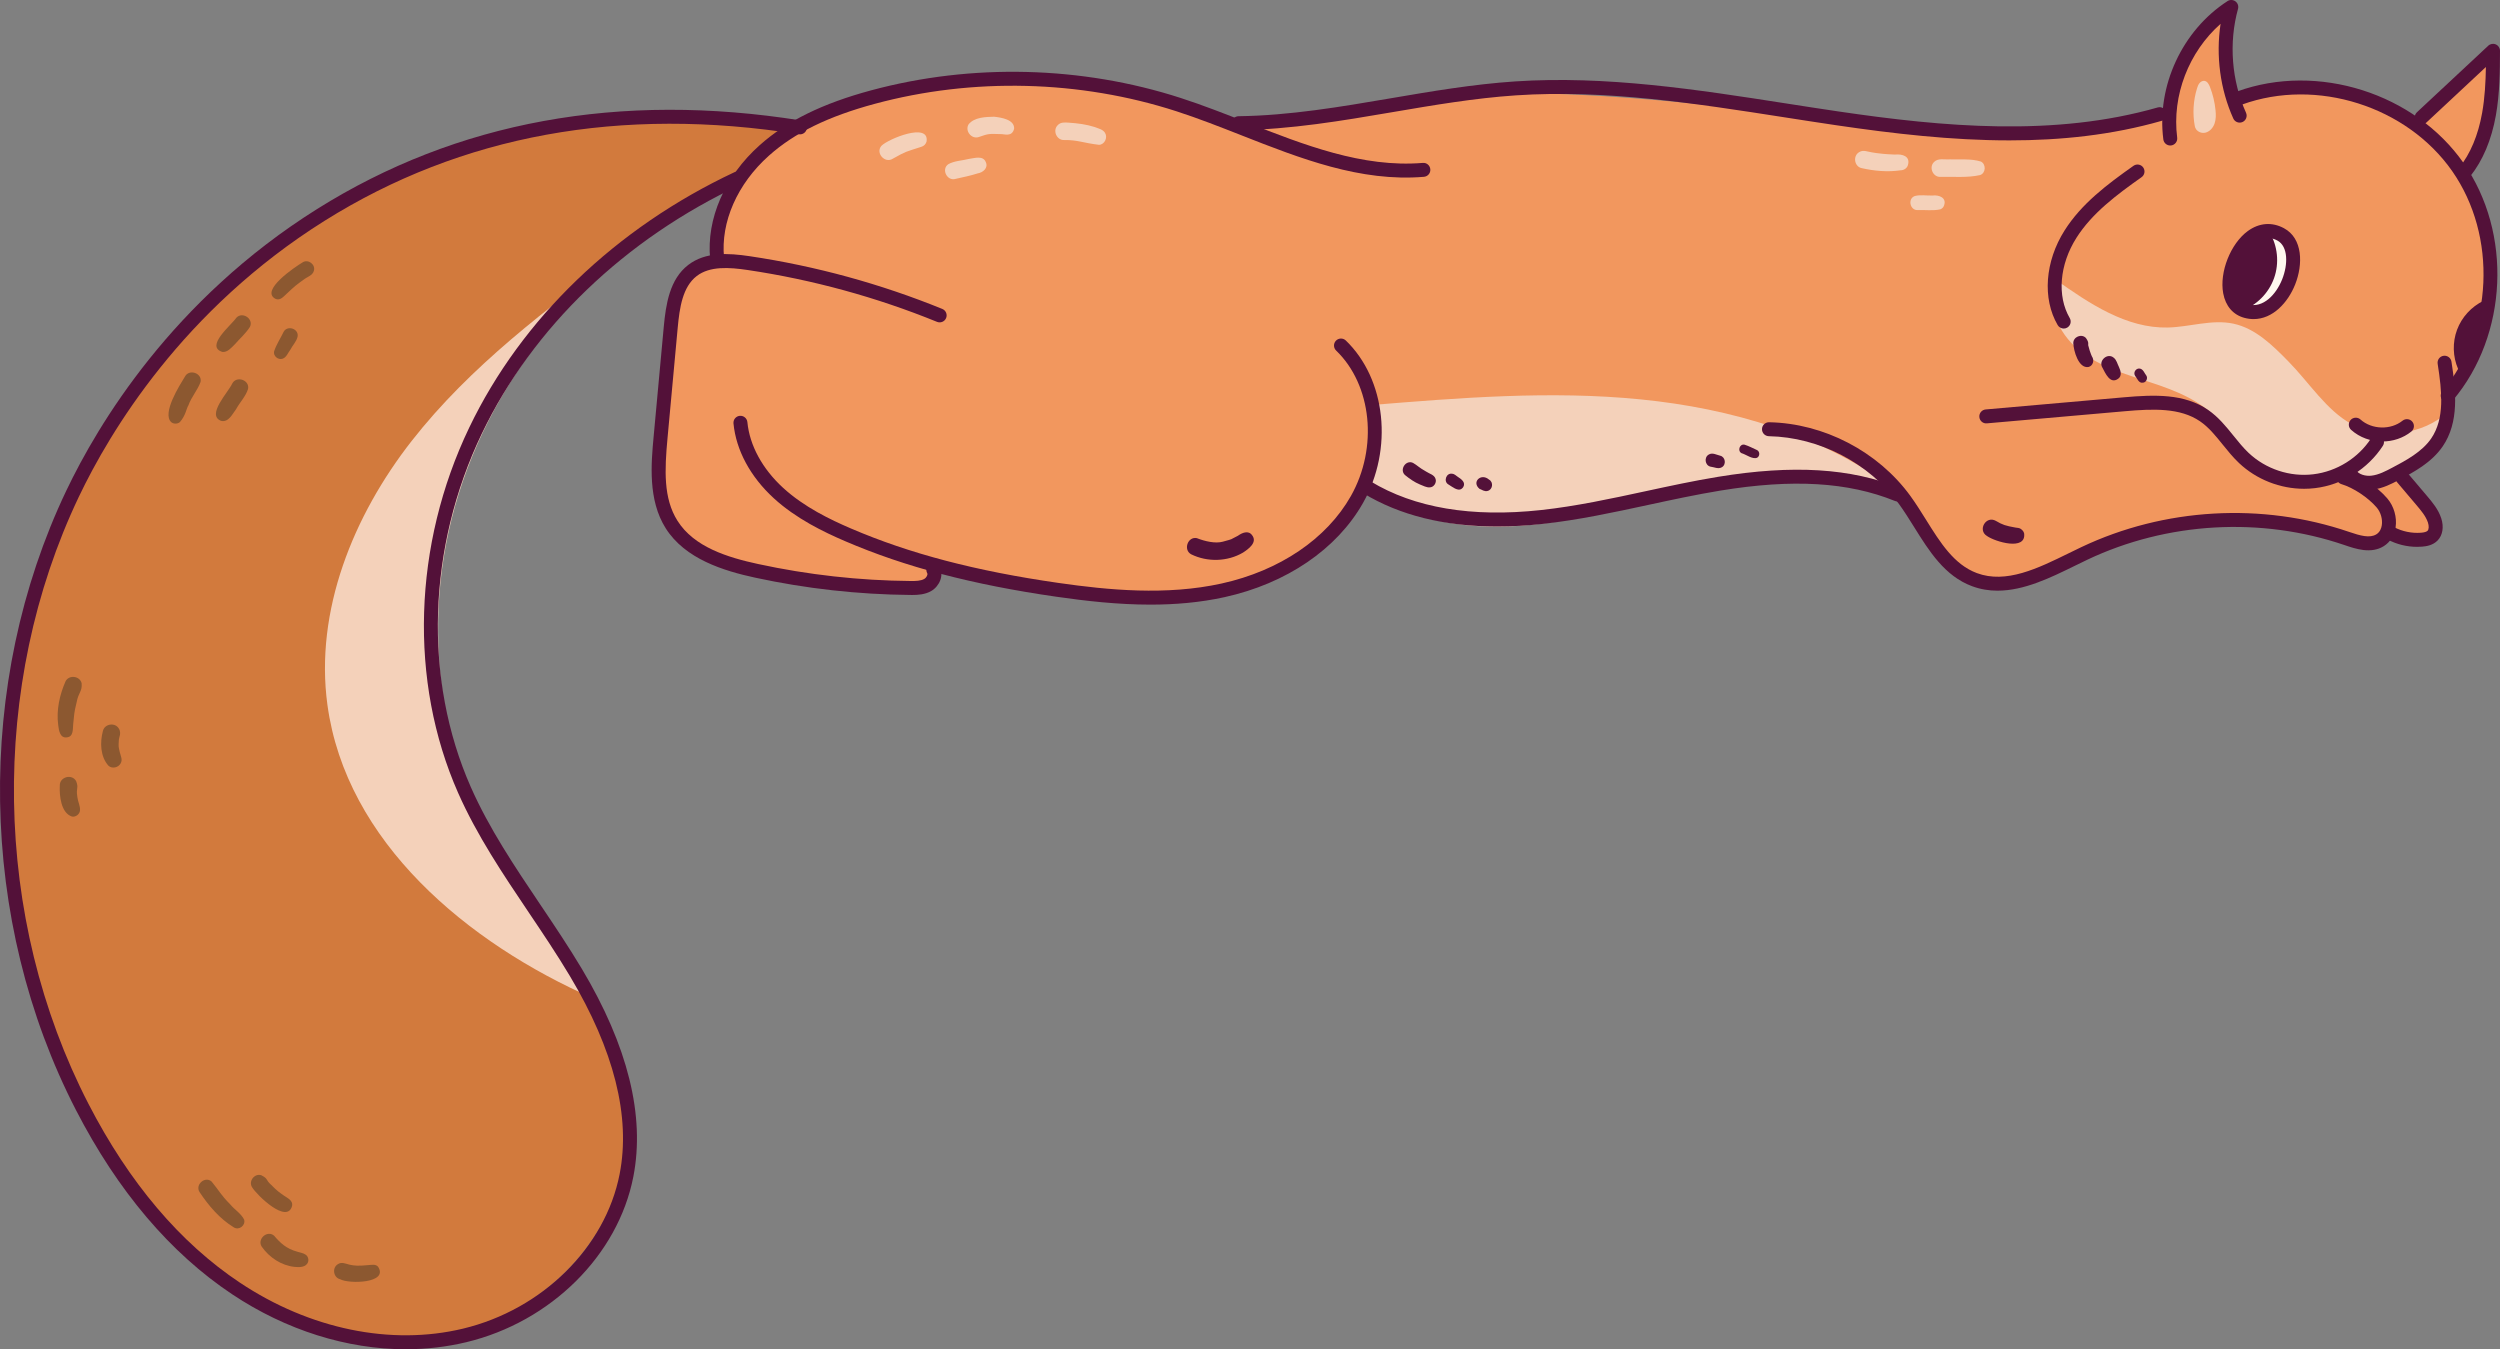 <?xml version="1.0" encoding="UTF-8"?>
<svg id="Layer_2" data-name="Layer 2" xmlns="http://www.w3.org/2000/svg" viewBox="0 0 1431.061 772.345">
  <rect x="0" y="0" width="1431.061" height="772.345" fill="#808080" stroke="none"/>
  <defs>
    <style>
      .cls-1 {
        fill: #8c5830;
      }

      .cls-2 {
        fill: #d27a3d;
      }

      .cls-3 {
        fill: #531139;
      }

      .cls-4 {
        fill: #f2975e;
      }

      .cls-5 {
        fill: #f4d1ba;
      }

      .cls-6 {
        fill: #fff8ee;
      }
    </style>
  </defs>
  <g id="Layer_1-2" data-name="Layer 1">
    <g>
      <g>
        <g>
          <path class="cls-4" d="M1374.994,271.98c5.659,5.104,10.777,10.808,15.241,16.985,2.225,3.078,4.374,6.576,4.135,10.367-.361,5.735-6.345,9.841-12.088,10.036-5.743.195-11.156-2.524-16.09-5.47.9,4.99-5.095,7.706-10.588,7.606-5.493-.1-10.676-2.362-15.819-4.293-26.74-10.037-56.17-11.771-84.434-7.657-28.264,4.114-55.466,13.901-81.221,26.248-9.38,4.497-18.974,9.441-29.369,9.829-13.568.507-26.436-7.033-35.532-17.114-9.096-10.08-15.039-22.54-20.857-34.808-34.044-11.897-70.221-9.985-104.678-4.215-34.457,5.77-68.33,15.248-103.112,18.539-34.782,3.291-71.542-.155-101.321-18.425-6.774,25.092-28.732,42.197-52.799,51.076-24.066,8.88-50.213,10.394-75.86,9.854-39.099-.823-78.1-6.223-115.952-16.054,2.898,4.198-.341,8.997-4.517,10.927-4.176,1.93-8.982,1.729-13.576,1.489-33.022-1.723-66.525-3.534-97.871-14.063-13.767-4.624-27.874-11.717-34.716-24.527-5.606-10.495-5.375-23.03-4.758-34.913,1.5-28.911,4.456-57.746,8.855-86.36.966-6.287,2.061-12.73,5.304-18.202s9.146-9.832,15.492-9.404c-1.535-26.828,13.331-51.094,33.445-66.32s44.873-22.856,69.365-28.902c32.971-8.138,67.107-13.948,100.829-9.934,35.146,4.184,68.08,18.794,97.15,32.4,70.829-24.766,147.706-26.266,222.53-20.663s149.14,18.028,224.144,20.159c28.738.817,58.7-.165,82.886-11.983,3.408-23.217,16.589-44.84,35.665-58.506-2.891,16.376-1.878,33.428,1.843,51.379,38.263-16.157,86.361-3.599,106.676,14.932,13.702-12.757,27.403-29.106,41.105-41.863,5.792,22.941.728,48.38-15.331,68.953,5.79,12.451,11.618,25.012,14.735,38.385s2.45,38.233-1.855,51.272c-5.813,17.606-17.534,33.572-17.534,33.572-.946,25.219-18.719,42.934-29.52,49.667Z"/>
          <path class="cls-2" d="M457.238,73.685c-15.784,6.413-28.999,18.926-34.356,30.755-63.488,31.19-118.954,80.975-150.345,144.364-31.391,63.388-36.897,140.633-8.223,205.296,15.784,35.595,40.86,66.128,61.274,99.286,20.414,33.158,36.609,71.497,31.438,110.09-6.721,50.158-50.934,90.777-100.595,100.515-49.661,9.738-102.232-8.234-141.181-40.545-38.949-32.311-65.399-77.627-82.749-125.166C-13.64,471.851,4.259,322.119,85.18,214.579,166.102,107.038,309.624,48.025,457.238,73.685Z"/>
          <path class="cls-5" d="M783.616,231.959c51.775-4.24,103.889-8.478,155.582-3.335,51.693,5.142,103.493,20.259,145.107,51.354-32.746-12.17-69.186-9.183-103.376-2.013s-67.626,18.35-102.342,22.246c-34.716,3.896-72.082-.362-98.666-23.064,7.23-13.323,8.762-29.62,3.695-45.188Z"/>
          <path class="cls-5" d="M1346.005,242.689c17.331,9.43,40.659,6.148,54.841-6.505-1.819,10.876-7.641,21.036-16.104,28.105-8.463,7.069-19.497,10.989-30.523,10.844-4.177-.055-9.099-1.232-10.763-4.773-17.813,4.57-38.614,8.576-53.052-2.814-8.846-6.979-13.052-18.245-20.412-26.777-9.885-11.459-24.708-17.218-39.089-21.929s-29.392-9.032-41.081-18.644c-11.69-9.611-19.174-26.268-13.241-40.19,19.388,13.723,40.608,28.036,64.355,27.475,12.578-.297,25.201-4.832,37.506-2.209,12.564,2.678,22.321,12.273,31.322,21.439,12.217,12.44,22.008,28.233,36.242,35.978Z"/>
          <path class="cls-5" d="M356.862,144.105c-43.564,32.461-87.683,65.456-121.163,108.242-33.48,42.786-55.608,97.294-48.277,151.125,10.669,78.343,79.902,136.344,152.321,168.075-32.032-55.358-88.003-104.934-88.944-209.337-.702-77.922,33.576-155.216,106.063-218.106Z"/>
          <path class="cls-6" d="M1309.681,169.12c2.88-6.961,5.816-14.248,5.232-21.759-.583-7.511-5.888-15.234-13.395-15.865-4.064-.342-8.089,1.43-11.214,4.051-3.125,2.621-5.47,6.037-7.643,9.488-4.309,6.841-8.233,14.928-6.118,22.731,1.693,6.249,7.486,11.167,13.927,11.825,6.441.658,15.52-1.548,19.211-10.471Z"/>
          <path class="cls-5" d="M1256.364,72.244c-1.346-7.209-.898-14.746,1.292-21.744.327-1.043.705-2.1,1.406-2.939.701-.839,1.791-1.43,2.871-1.259,1.587.251,2.488,1.918,3.074,3.413,1.673,4.274,2.757,8.777,3.212,13.344.257,2.578.304,5.246-.56,7.689-.864,2.443-2.793,4.638-5.32,5.21-2.527.571-5.456-.936-5.975-3.713Z"/>
          <path class="cls-3" d="M1420.763,179.435c-5.192,1.375-8.867,6.269-10.262,11.455-1.395,5.187-.897,10.675-.268,16.009,8.144-6.621,12.973-17.131,10.529-27.465Z"/>
          <path class="cls-3" d="M1295.676,136.093c-2.881-.665-5.971.33-8.316,2.131-2.345,1.801-4.03,4.33-5.371,6.965-4.516,8.876-5.452,19.512-2.556,29.04,5.24-2.79,10.645-5.716,14.266-10.421,5.817-7.558,5.81-18.068,1.977-27.715Z"/>
          <path class="cls-3" d="M821.775,274.208c-.71-2.494-3.568-2.987-5.479-4.303-4.208-2.338-4.884-3.482-7.419-4.917-4.087-2.005-7.972,3.838-4.661,6.917,2.623,2.14,5.422,4.119,8.566,5.418,1.857.676,3.795,1.889,5.82,1.651,2.228-.148,3.81-2.664,3.174-4.765Z"/>
          <path class="cls-3" d="M1005.82,257.655c-2.389-1.074-4.77-2.363-7.26-3.126-2.751-.538-4.136,3.553-1.682,4.87,2.662.745,6.3,3.71,8.942,2.619,1.631-.912,1.648-3.455,0-4.364Z"/>
          <path class="cls-3" d="M984.695,260.854c-2.111-.481-4.423-1.942-6.509-.684-2.863,1.548-2.257,6.191.909,6.957,2.122.239,4.445,1.527,6.468.376,2.737-1.48,2.157-5.918-.869-6.65Z"/>
          <path class="cls-3" d="M1197.48,204.051c-.144-.328-.192-.435-.208-.471-.059-.137-.128-.299-.22-.515-.599-1.511-1.137-3.048-1.485-4.638-.69-1.584.636-1.946-1.534-4.945-2.486-2.662-7.348-.652-7.227,2.994.181,4.37,3.016,14.627,8.723,13.597,2.623-.676,3.442-3.91,1.952-6.023Z"/>
          <path class="cls-3" d="M1212.951,210.105c-.922-1.772-1.346-4.077-2.988-5.325-3.564-3.086-8.988,1.74-6.485,5.693,1.734,3.257,4.437,9.622,8.962,6.36,2.361-1.599,1.518-4.57.511-6.728Z"/>
          <path class="cls-3" d="M1228.643,215.02c-1.094-1.334-1.664-3.406-3.434-3.964-2.25-.701-4.322,1.995-3.069,3.992,1.232,1.54,2.081,4.429,4.518,4.013,1.867-.125,2.968-2.479,1.985-4.04Z"/>
          <path class="cls-3" d="M834.898,273.24c-1.173-.69-2.172-1.934-3.586-2.053-3.491-.684-5.243,4.507-2.133,6.176,2.464,1.428,6.191,4.906,8.44,1.388,1.429-2.424-.839-4.31-2.72-5.511Z"/>
          <path class="cls-3" d="M852.385,274.558c-4.621-4.058-10.232,1.438-5.421,5.308,1.476.557,2.934,1.666,4.576,1.157,2.942-.707,3.505-5.021.845-6.465Z"/>
          <path class="cls-3" d="M716.76,306.398c-2.134-3.023-5.738-1.432-8.163.29-5.309,2.629-1.898,1.502-8.672,3.394-4.198,1.155-10.159-.193-14.855-2.049-5.23-1.026-7.87,6.762-3.2,9.264,9.222,4.56,20.819,4.246,29.69-1.005,3.138-2.044,8.345-5.81,5.201-9.894Z"/>
          <path class="cls-3" d="M1158.667,305.327c-.285-1.141-1.073-1.998-2.029-2.637-.497-.431-2.214-.647-2.905-.695-5.841-1.056-7.399-1.575-11.223-3.814-5.673-3.283-10.695,5.321-5.067,8.668,4.591,3.23,22.498,8.677,21.223-1.521Z"/>
          <path class="cls-5" d="M504.528,83.501c-3.507,4.053,1.977,10.224,6.475,7.376,8.164-4.529,6.74-3.682,16.414-6.85,1.454-.374,2.525-1.555,2.965-2.964,1.811-11.408-22.217-1.422-25.853,2.438Z"/>
          <path class="cls-5" d="M569.072,66.816c-4.867.109-11.29.264-14.585,4.293-2.318,3.682,1.508,8.663,5.668,7.374,6.099-2.18,6.145-1.863,12.81-1.713,1.734-.133,6.271,1.9,7.548-3.067.285-5.292-7.416-6.434-11.441-6.886Z"/>
          <path class="cls-5" d="M564.3,92.821c-1.555-3.987-6.413-2.283-9.619-1.863-3.885.999-8.333,1.067-11.837,3.021-4.224,2.897-.666,9.935,4.19,8.409,4.22-.971,8.489-1.793,12.611-3.134,3.049-.485,6.194-3.126,4.655-6.433Z"/>
          <path class="cls-5" d="M632.543,76.061c-1.228-2.056-3.745-2.423-5.789-3.31-4.879-1.567-10.006-2.215-15.104-2.547-2.125-.144-4.532-.326-6.111,1.385-3.155,2.948-.775,8.711,3.549,8.568,7.885-.101,10.939,1.683,20.092,2.749,3.175-.191,5.022-4.206,3.363-6.846Z"/>
          <path class="cls-5" d="M1084.685,88.482c-5.591-.218-8.742-.575-11.371-.955,2.955.402-.857-.116-1.906-.334-2.341-.34-4.871-1.556-7.082-.157-3.773,2.042-2.977,8.164,1.199,9.174,7.339,1.672,14.96,2.358,22.437,1.275,1.733.01,3.54-1.088,4.105-2.761,1.73-5.279-3.094-6.685-7.382-6.242Z"/>
          <path class="cls-5" d="M1133.984,92.489c-5.703-1.777-11.998-1.063-17.931-1.268-2.968.244-6.575-.866-8.915,1.471-3.155,2.947-.775,8.711,3.549,8.568,7.559-.21,15.379.611,22.778-1.048,3.29-1.142,3.523-6.082.519-7.724Z"/>
          <path class="cls-5" d="M1106.223,111.923c-3.338.135-6.923-.574-10.144.285-4.204,1.495-2.808,8.223,1.622,8.059,4.272-.199,8.785.5,12.942-.427.987-.331,1.836-1.181,2.167-2.167,1.69-4.486-2.882-6.211-6.586-5.75Z"/>
          <path class="cls-1" d="M139.74,698.107c-1.757-3.505-5.52-5.709-7.996-8.74-5.511-5.574-6-7.417-10.643-13.05-3.778-3.27-9.54,1.843-6.881,6.041,5.222,7.864,11.534,15.289,19.663,20.251,2.943,1.835,6.858-1.182,5.856-4.502Z"/>
          <path class="cls-1" d="M175.037,718.258c-1.393-1.029-3.277-1.21-4.897-1.766-6.377-1.763-9.705-5.015-13.232-9.147-3.905-3.382-9.861,1.907-7.112,6.243,4.363,6.227,11.302,10.878,18.957,11.621,2.302.186,5.408.328,6.965-1.672,1.312-1.493.965-4.167-.681-5.28Z"/>
          <path class="cls-1" d="M216.399,725.073c-1.493-1.625-3.751-.989-5.685-.894-5.486.542-7.801.396-10.73-.274-2.118-.515-4.388-1.678-6.444-.332-3.569,1.932-2.817,7.725,1.135,8.681,5.022,2.818,27.993,2.403,21.724-7.182Z"/>
          <path class="cls-1" d="M162.486,684.36c-2.884-2.045-3.569-2.402-7.259-6.122-3.336-2.95-1.531-3.432-5.679-5.517-3.866-1.205-7.431,3.43-5.275,6.862,2.785,4.605,20.102,21.397,22.931,10.7.633-3.114-2.635-4.457-4.717-5.924Z"/>
          <path class="cls-1" d="M173.283,150.147c-4.295,2.564-24.574,16.143-15.643,20.892,2.645,1.309,4.656-1.28,6.429-2.86,4.545-4.309,5.759-5.263,9.709-8.065,1.986-1.634,5.133-2.339,5.888-5.06,1.12-3.596-3.191-6.913-6.384-4.908Z"/>
          <path class="cls-1" d="M135.303,181.875c-2.879,4.238-18.094,16.403-8.028,19.574,2.979.352,5.205-2.461,7.142-4.342,2.85-3.316,6.356-6.301,8.658-9.994,2.252-4.592-4.311-8.959-7.772-5.238Z"/>
          <path class="cls-1" d="M105.886,215.526c-3.176,5.202-13.247,21.034-7.897,26.097,1.321,1.163,3.661,1.161,4.981,0,3.383-3.846,3.655-7.687,4.896-9.613,1.664-4.778,5.306-8.746,6.952-13.399.986-5.044-6.517-7.587-8.932-3.086Z"/>
          <path class="cls-1" d="M132.964,219.501c-2.203,4.97-15.033,18.116-6.412,21.411,4.283.994,6.413-3.836,8.568-6.645,2.123-3.92,5.583-7.398,6.88-11.644.998-5.104-6.593-7.674-9.036-3.122Z"/>
          <path class="cls-1" d="M162.344,189.962c-1.77,3.734-4.218,7.3-5.453,11.224-.549,2.596,2.28,4.959,4.765,4.189,2.354-.729,3.123-3.373,4.525-5.164,1.288-2.508,3.548-4.72,4.163-7.485.884-4.521-5.838-6.793-8-2.764Z"/>
          <path class="cls-1" d="M46.724,391.09c-1.002-4.162-7.108-4.965-9.154-1.197-3.451,7.807-5.387,16.577-4.258,25.109.365,2.977.962,7.708,5.018,7.078,3.805-.393,3.294-4.698,3.566-7.515.637-5.922.394-6.062,1.942-12.47,1.11-5.949,3.325-6.223,2.886-11.005Z"/>
          <path class="cls-1" d="M44.343,456.608c-.035-.236-.053-.356-.074-.491-.879-5.414.938-4.761-.682-8.97-2.367-4.37-9.521-2.443-9.354,2.533-.32,5.695.669,15.739,6.967,17.738,2.106.428,4.441-1.343,4.583-3.49.252-2.496-1.152-4.855-1.441-7.319Z"/>
          <path class="cls-1" d="M68.536,430.486c-.685-3.386-.799-2.643-.471-7.209.084-.469.199-1.056.31-1.425.543-1.529.593-3.265-.276-4.685-2.041-3.774-8.164-2.977-9.174,1.199-1.785,6.516-1.54,14.846,3.226,20.018,2.04,1.79,5.556,1.033,6.847-1.308,1.369-2.168.06-4.394-.462-6.591Z"/>
        </g>
        <g>
          <path class="cls-3" d="M1356.049,280.357c-6.064,0-11.55-2.7-14.376-7.207-1.171-1.873-.605-4.339,1.264-5.51,1.869-1.171,4.331-.609,5.51,1.264,1.768,2.829,5.803,3.742,8.987,3.383,4.199-.461,8.413-2.697,12.132-4.671,7.508-3.968,16.85-8.913,22.11-16.623,7.8-11.437,6.201-26.753,3.699-42.756-.34-2.181,1.151-4.222,3.332-4.566,2.17-.328,4.226,1.155,4.566,3.333,2.646,16.947,4.445,34.651-4.995,48.493-6.38,9.35-16.686,14.801-24.97,19.183-4.136,2.193-9.283,4.925-15,5.553-.761.082-1.514.125-2.259.125Z"/>
          <path class="cls-3" d="M1318.927,279.795c-13.685,0-27.249-5.288-37.235-14.727-3.485-3.293-6.481-7.004-9.381-10.598-4.093-5.077-7.96-9.869-12.924-13.279-11.414-7.843-26.847-7.215-42.994-5.799l-79.035,6.946c-2.232.242-4.136-1.428-4.331-3.629s1.432-4.14,3.629-4.331l79.035-6.946c17.654-1.553,34.62-2.174,48.223,7.172,5.924,4.07,10.345,9.549,14.618,14.848,2.86,3.543,5.557,6.887,8.647,9.81,9.806,9.26,23.647,13.864,37.036,12.226,13.392-1.604,25.762-9.318,33.098-20.635,1.202-1.846,3.676-2.38,5.525-1.178,1.85,1.198,2.38,3.672,1.178,5.525-8.608,13.283-23.132,22.34-38.85,24.225-2.076.246-4.16.371-6.24.371Z"/>
          <path class="cls-3" d="M1242.304,83.292c-1.982,0-3.699-1.471-3.961-3.485-3.933-30.597,10.829-62.408,36.731-79.164,1.389-.905,3.196-.851,4.534.133,1.335.983,1.928,2.689,1.487,4.288-5.366,19.433-3.695,41.117,4.585,59.493.905,2.014.008,4.378-2.002,5.288-2.033.901-4.382.004-5.288-2.002-7.531-16.729-10.052-35.967-7.278-54.194-18.149,16.003-27.948,40.989-24.841,65.135.281,2.189-1.264,4.191-3.453,4.476-.176.02-.347.031-.515.031Z"/>
          <path class="cls-3" d="M1410.804,102.534c-.874,0-1.752-.285-2.49-.874-1.725-1.377-2.006-3.89-.628-5.615,6.443-8.07,10.864-18.637,13.143-31.401,1.561-8.745,2.01-17.763,2.158-26.289l-34.031,31.76c-1.619,1.506-4.14,1.416-5.65-.195-1.502-1.616-1.417-4.144.195-5.65l40.836-38.109c1.175-1.089,2.868-1.377,4.328-.738,1.459.636,2.404,2.084,2.396,3.676-.047,11.375-.101,24.268-2.365,36.95-2.513,14.091-7.48,25.86-14.766,34.983-.788.987-1.951,1.502-3.126,1.502Z"/>
          <path class="cls-3" d="M1181.32,188.074c-1.374,0-2.712-.706-3.453-1.978-8.858-15.152-7.297-36.439,3.976-54.229,9.67-15.25,24.162-26.184,39.42-36.958,1.811-1.276,4.3-.843,5.568.956,1.276,1.803.847,4.296-.956,5.568-14.579,10.298-28.396,20.697-37.281,34.71-9.693,15.293-11.195,33.317-3.828,45.917,1.112,1.904.472,4.355-1.432,5.467-.636.371-1.331.546-2.013.546Z"/>
          <path class="cls-3" d="M1150.266,80.362c-33.251,0-66.595-3.887-98.866-8.632-10.111-1.487-20.225-3.063-30.347-4.644-50.225-7.828-102.14-15.933-153.294-12.503-23.585,1.577-47.427,5.647-70.485,9.58-28.736,4.905-58.447,9.974-88.197,10.352h-.051c-2.185,0-3.969-1.756-3.996-3.945-.027-2.209,1.74-4.019,3.945-4.047,29.126-.367,58.525-5.385,86.952-10.239,23.257-3.968,47.306-8.074,71.301-9.677,52.005-3.469,104.399,4.686,155.054,12.584,10.103,1.573,20.194,3.149,30.281,4.632,59.883,8.807,123.442,14.625,182.545-2.31,2.127-.617,4.335.62,4.94,2.739.609,2.123-.617,4.335-2.739,4.94-28.4,8.14-57.682,11.168-87.042,11.168Z"/>
          <path class="cls-3" d="M410.477,151.838c-2.033,0-3.77-1.541-3.972-3.606-2.24-22.941,8.359-47.283,28.35-65.116,15.562-13.876,35.849-23.858,63.855-31.413,57.546-15.523,120.48-13.97,177.199,4.398,12.717,4.117,25.497,9.139,37.851,13.997,32.56,12.799,66.209,26.016,100.677,23.156,2.197-.23,4.132,1.448,4.312,3.649.187,2.197-1.448,4.128-3.649,4.312-36.318,3.052-70.856-10.54-104.263-23.678-12.245-4.815-24.904-9.791-37.387-13.833-55.267-17.884-116.586-19.413-172.656-4.281-26.761,7.215-46.022,16.639-60.617,29.657-18.098,16.143-27.713,37.965-25.719,58.373.215,2.197-1.393,4.152-3.586,4.367-.133.012-.265.019-.394.019Z"/>
          <path class="cls-3" d="M522.263,340.579c-.406,0-.792-.004-1.159-.008-29.801-.261-59.688-3.59-88.822-9.9-18.001-3.898-40.095-10.641-51.244-28.314-10.224-16.206-8.296-37.098-6.891-52.352l5.806-62.931c1.19-12.862,3.352-27.272,14.06-35.455,9.818-7.504,22.719-6.813,35.202-4.956,37.758,5.635,74.824,15.784,110.174,30.176,2.045.831,3.028,3.161,2.193,5.206-.831,2.045-3.173,3.028-5.206,2.193-34.761-14.149-71.211-24.131-108.341-29.668-10.743-1.6-21.712-2.298-29.169,3.403-8.14,6.22-9.876,18.149-10.953,29.836l-5.807,62.931c-1.69,18.297-2.427,34.491,5.689,47.357,9.506,15.07,28.677,20.974,46.179,24.763,28.603,6.197,57.94,9.467,87.198,9.72,3.129.031,5.904-.039,7.894-1.194,1.342-.784,2.119-2.505,1.717-3.219-1.089-1.92-.41-4.359,1.51-5.444,1.912-1.085,4.359-.414,5.444,1.51,2.891,5.108-.074,11.394-4.655,14.06-3.578,2.08-7.726,2.287-10.821,2.287Z"/>
          <path class="cls-3" d="M658.559,346.101c-18.809,0-37.137-2.111-53.8-4.507-48.153-6.938-86.551-17.025-120.839-31.748-12.346-5.299-28.166-12.897-41.024-24.678-13.369-12.261-21.548-27.452-23.031-42.772-.215-2.197,1.393-4.152,3.59-4.363,2.209-.203,4.152,1.393,4.363,3.59,1.296,13.357,8.565,26.73,20.479,37.652,11.968,10.969,27.011,18.176,38.776,23.226,33.629,14.442,71.387,24.35,118.826,31.179,28.4,4.089,61.705,7.324,93.399.328,33.169-7.32,60.133-25.571,73.982-50.065,15.667-27.725,12.038-63.528-8.444-83.281-1.588-1.53-1.635-4.062-.101-5.65,1.534-1.588,4.062-1.631,5.65-.101,23.023,22.203,27.257,62.17,9.849,92.966-14.961,26.469-43.833,46.128-79.211,53.936-14.091,3.11-28.412,4.288-42.464,4.288Z"/>
          <path class="cls-3" d="M1143.453,338.125c-4.889,0-9.783-.773-14.637-2.583-15.64-5.83-24.529-20.069-33.122-33.836-2.794-4.476-5.682-9.1-8.71-13.252-17.033-23.347-45.566-38.198-74.462-38.76-2.205-.043-3.961-1.869-3.918-4.074.043-2.181,1.822-3.918,3.996-3.918h.078c31.342.613,62.287,16.721,80.76,42.038,3.2,4.386,6.165,9.139,9.038,13.736,8.245,13.213,16.038,25.696,29.134,30.582,16.713,6.232,34.889-2.685,52.469-11.312,2.451-1.202,4.882-2.396,7.285-3.535,47.58-22.574,103.443-25.766,153.286-8.749,6.325,2.162,11.863,3.758,15.656,1.385,2.099-1.307,2.837-3.52,3.087-5.147.535-3.492-.605-7.484-2.903-10.169-4.909-5.736-13.4-11.367-20.186-13.392-2.115-.628-3.321-2.852-2.689-4.968.628-2.111,2.849-3.325,4.967-2.689,8.23,2.451,18.091,8.967,23.979,15.851,3.805,4.445,5.615,10.797,4.729,16.58-.71,4.636-3.11,8.44-6.755,10.715-7.317,4.566-16.077,1.577-22.469-.605-47.88-16.342-101.558-13.279-147.276,8.405-2.373,1.128-4.772,2.302-7.192,3.492-13.775,6.759-28.943,14.204-44.146,14.204Z"/>
          <path class="cls-3" d="M1383.637,313.026c-5.885,0-11.679-1.428-16.912-4.183-1.955-1.026-2.704-3.446-1.674-5.397,1.026-1.951,3.446-2.7,5.397-1.674,4.667,2.455,10.122,3.582,15.39,3.176,1.92-.148,3.192-.535,3.773-1.139.765-.796.847-2.724.203-4.687-1.202-3.645-3.976-6.918-6.657-10.083l-11.117-13.123c-1.428-1.682-1.218-4.207.464-5.631,1.686-1.432,4.21-1.217,5.631.464l11.121,13.123c3.028,3.574,6.458,7.629,8.144,12.744,1.635,4.948.878,9.705-2.021,12.725-2.677,2.79-6.376,3.375-8.92,3.574-.941.074-1.885.109-2.821.109Z"/>
          <path class="cls-3" d="M856.997,301.374c-30.082,0-55.778-6.368-76.631-19.031-1.889-1.143-2.49-3.602-1.342-5.486,1.143-1.889,3.602-2.486,5.487-1.342,25.103,15.234,57.955,20.783,97.648,16.444,20.003-2.177,40.111-6.524,59.555-10.727,13.669-2.954,27.799-6.006,41.871-8.312,42.799-7.004,75.886-4.975,104.091,6.427,2.045.827,3.032,3.153,2.205,5.202-.827,2.045-3.153,3.036-5.202,2.205-26.785-10.825-58.502-12.717-99.803-5.943-13.872,2.271-27.905,5.303-41.472,8.234-19.647,4.246-39.962,8.635-60.379,10.86-9.002.979-17.689,1.471-26.028,1.471Z"/>
          <path class="cls-3" d="M232.299,772.345c-33.598,0-68.429-10.84-99.416-31.483-35.393-23.581-65.448-59.009-89.329-105.305-55.996-108.532-58.143-244.441-5.6-354.694,18.067-37.914,60.749-109.281,143.569-161.219,80.007-50.178,173.207-67.231,277.032-50.682,2.181.347,3.664,2.396,3.317,4.573s-2.392,3.691-4.573,3.317c-101.859-16.241-193.209.437-271.53,49.562-81.107,50.865-122.907,120.757-140.604,157.89-51.486,108.04-49.382,241.23,5.49,347.588,23.249,45.074,52.406,79.499,86.66,102.319,40.009,26.652,86.593,36.244,127.812,26.312,45.375-10.934,81.369-46.483,89.571-88.467,6.411-32.825-3.176-70.973-28.494-113.378-7.414-12.413-15.671-24.685-23.659-36.556-14.547-21.618-29.586-43.974-40.341-68.339-28.174-63.816-25.778-141.966,6.411-209.048,29.93-62.381,83.897-114.311,151.955-146.231,2.01-.94,4.382-.074,5.315,1.92.936,1.998.078,4.378-1.92,5.315-66.396,31.14-119.009,81.731-148.147,142.453-31.19,65.003-33.547,140.655-6.302,202.364,10.466,23.718,25.306,45.773,39.662,67.106,8.042,11.956,16.362,24.319,23.885,36.919,26.359,44.149,36.279,84.19,29.477,119.005-8.792,44.996-47.185,83.054-95.541,94.706-11.269,2.712-22.91,4.05-34.702,4.05Z"/>
          <path class="cls-3" d="M1290.016,182.658c-1.713,0-3.481-.23-5.295-.718-6.446-1.74-10.747-6.716-12.101-14.013-2.252-12.116,4.191-28.451,14.071-35.666,6.485-4.733,13.837-5.315,20.693-1.627,10.879,5.846,10.957,20.783,6.423,32.189-4.164,10.481-12.85,19.831-23.792,19.835ZM1298.281,136.241c-2.318,0-4.62.823-6.88,2.474-7.41,5.412-12.62,18.641-10.926,27.752.784,4.226,2.915,6.837,6.329,7.754,8.632,2.341,16.069-5.526,19.577-14.348,3.368-8.48,3.496-18.828-2.782-22.2h0c-1.775-.956-3.555-1.432-5.319-1.432Z"/>
          <path class="cls-3" d="M1281.739,178.178c-1.635,0-3.169-1.011-3.758-2.638-.749-2.076.324-4.367,2.4-5.116,6.283-2.271,11.582-7.594,13.822-13.892,2.244-6.302,1.498-13.775-1.935-19.511-1.136-1.893-.519-4.347,1.374-5.479,1.885-1.139,4.347-.523,5.479,1.374,4.702,7.843,5.682,17.673,2.614,26.293-3.071,8.624-10.037,15.624-18.637,18.731-.449.164-.905.238-1.358.238Z"/>
          <path class="cls-3" d="M1410.726,213.563c-1.545,0-3.016-.898-3.668-2.408-3.052-7.032-3.262-15.191-.585-22.383,2.685-7.192,8.187-13.221,15.101-16.545,1.994-.968,4.378-.113,5.334,1.869.956,1.99.117,4.378-1.869,5.334-5.073,2.439-9.108,6.86-11.078,12.132-1.963,5.276-1.807,11.258.425,16.416.878,2.021-.051,4.374-2.076,5.252-.515.226-1.058.332-1.584.332Z"/>
        </g>
        <path class="cls-3" d="M1401.131,230.459c-.905,0-1.818-.308-2.568-.937-1.69-1.42-1.908-3.937-.488-5.631,29.13-34.69,31.534-88.853,5.588-125.982-25.953-37.129-77.63-53.495-120.226-38.074-2.068.741-4.367-.32-5.12-2.396-.749-2.076.324-4.367,2.396-5.12,45.878-16.612,101.551,1.018,129.498,41.008,27.948,39.997,25.36,98.339-6.017,135.707-.788.94-1.92,1.424-3.063,1.424Z"/>
      </g>
      <path class="cls-3" d="M1363.693,252.718c-6.47,0-12.936-2.236-17.853-6.661-1.639-1.475-1.772-4.004-.297-5.642,1.479-1.639,4-1.768,5.642-.297,6.493,5.842,17.306,6.146,24.104.687,1.729-1.374,4.242-1.1,5.619.617,1.381,1.721,1.104,4.238-.617,5.619-4.733,3.797-10.669,5.678-16.6,5.678Z"/>
    </g>
  </g>
</svg>